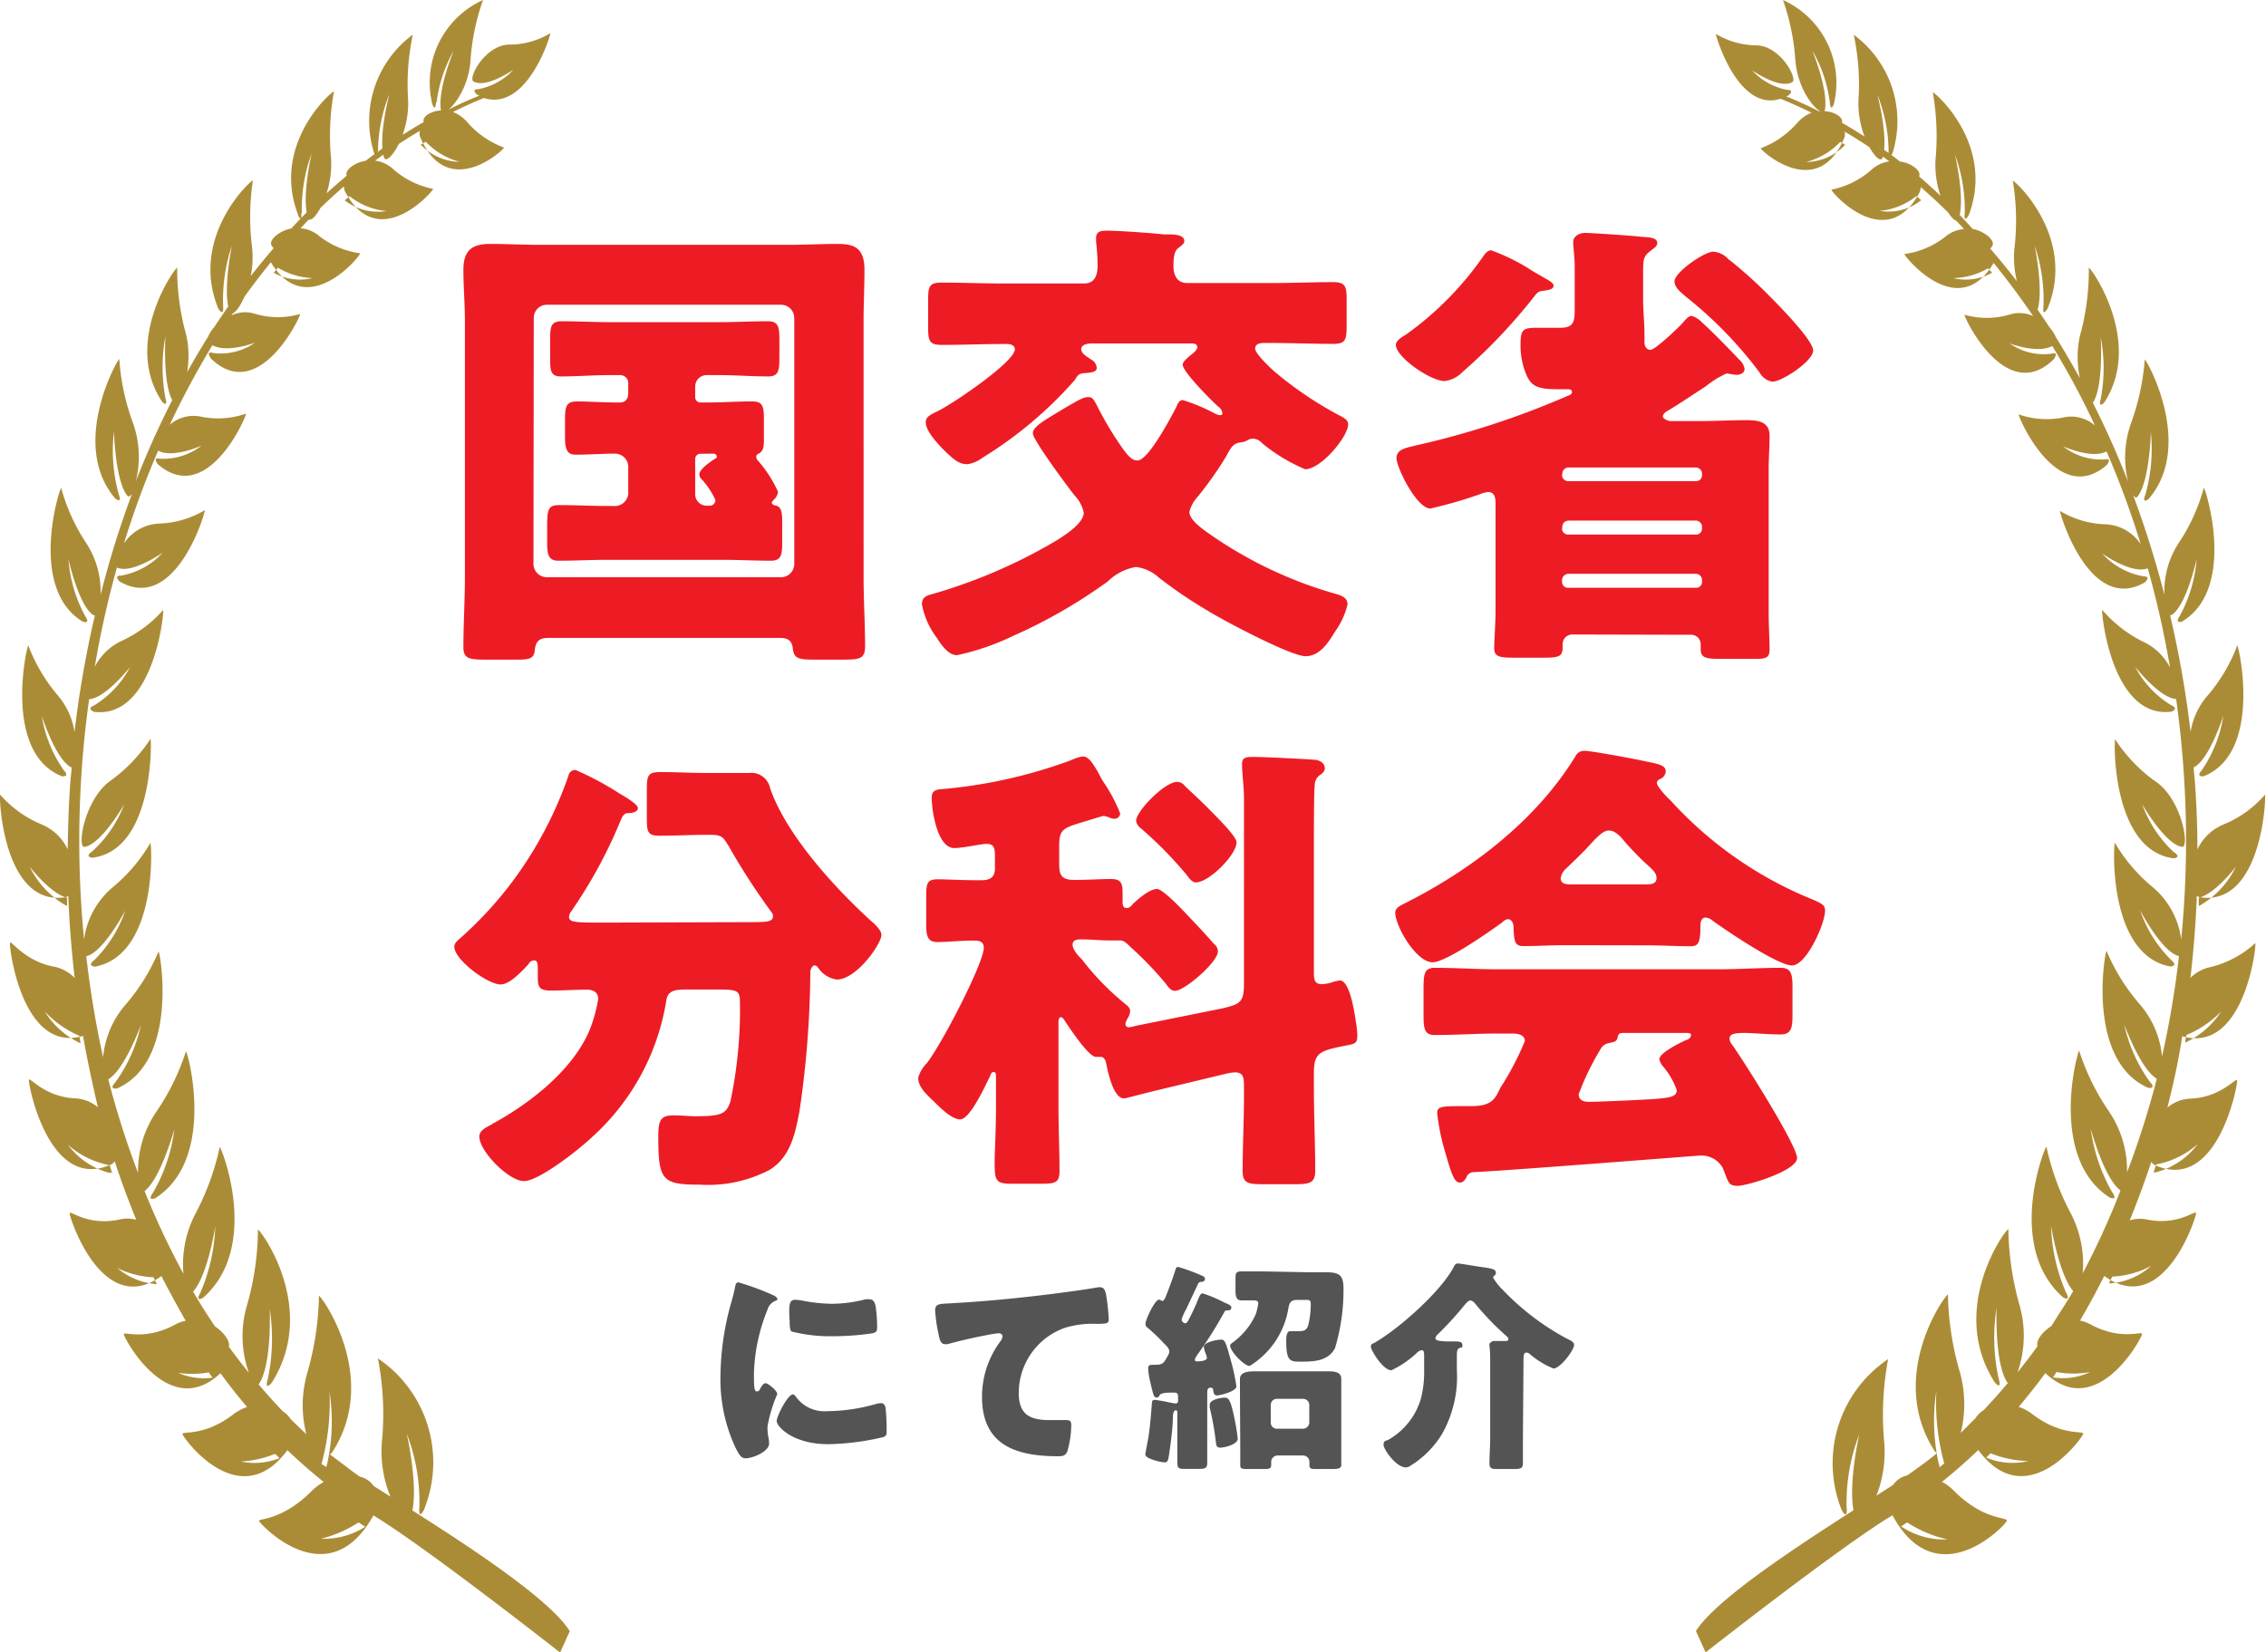 <svg xmlns="http://www.w3.org/2000/svg" width="152.32" height="111.1" viewBox="0 0 152.32 111.1"><defs><style>.cls-1{fill:#ab8c36;}.cls-2{fill:#545454;}.cls-3{fill:#ed1c24;}</style></defs><g id="レイヤー_2" data-name="レイヤー 2"><g id="レイヤー_1-2" data-name="レイヤー 1"><path class="cls-1" d="M25.12,99.91a1.54,1.54,0,0,0-.94-.63c-.67-.47-1.33-1-2-1.49l.14-.13c3.26-5-.69-10.5-.88-10.54a20,20,0,0,1-.75,5.07,7.85,7.85,0,0,0-.1,4.23c-.36-.33-.7-.67-1.05-1a1.66,1.66,0,0,0-.53-.53c-.56-.59-1.11-1.2-1.64-1.83,0,0,.05,0,.07-.06.85-1.37.69-5,.69-5A13.11,13.11,0,0,1,18,92.72c-.25.84.26.26.26.26,3.17-5-.74-10.28-.92-10.31a19,19,0,0,1-.71,5,7.33,7.33,0,0,0,.1,4.63c-.46-.57-.91-1.15-1.35-1.76.11-.31-.28-.93-.93-1.36-.51-.76-1-1.53-1.47-2.34,1-1.12,1.49-4.39,1.49-4.39a12.33,12.33,0,0,1-1,4.46c-.39.7.19.34.19.34,3.85-3.41,1.27-10,1.11-10.13a17.32,17.32,0,0,1-1.6,4.42,7.36,7.36,0,0,0-.84,4.1,52.56,52.56,0,0,1-2.61-5.56c1.08-.83,2-4.15,2-4.15a11.33,11.33,0,0,1-1.43,4.25c-.45.62.15.38.15.38,4.11-2.63,2.21-9.75,2.06-9.88a15.6,15.6,0,0,1-2,4.08,7.07,7.07,0,0,0-1.22,4.1,59.07,59.07,0,0,1-2-6.29c1.1-.66,2.19-3.65,2.19-3.65a10.19,10.19,0,0,1-1.72,3.85c-.48.52.12.41.12.41,4.14-1.82,2.92-9.05,2.79-9.21a13.47,13.47,0,0,1-2.24,3.6,6.28,6.28,0,0,0-1.49,3.51A66.17,66.17,0,0,1,5.8,64.29h0c1.14-.24,2.62-3.07,2.62-3.07a8.6,8.6,0,0,1-2.09,3.34c-.52.4.06.43.06.43,4.18-.78,3.82-8.14,3.72-8.32a11.2,11.2,0,0,1-2.55,3,5.53,5.53,0,0,0-1.91,3.49,68.62,68.62,0,0,1-.15-11.49c.11-1.58.28-3.13.49-4.66,1.1-.06,2.75-2.16,2.75-2.16a6.62,6.62,0,0,1-2.42,2.58c-.54.23,0,.43,0,.43,4,.5,4.72-6.65,4.65-6.85A8.4,8.4,0,0,1,8.2,43.08a3.81,3.81,0,0,0-1.83,1.76,64.29,64.29,0,0,1,1.49-6.68c1,.46,3.07-1,3.07-1a4.93,4.93,0,0,1-2.79,1.54c-.55,0-.08.41-.08.41,3.71,2.12,5.73-4.58,5.71-4.81a6.39,6.39,0,0,1-3.06.9,3,3,0,0,0-2.38,1.34,62.22,62.22,0,0,1,2.3-6.24c1,.54,2.92-.34,2.92-.34a4.18,4.18,0,0,1-2.81.88c-.53-.12-.12.38-.12.38,3.31,2.86,5.93-3.18,5.92-3.41a5.7,5.7,0,0,1-3,.21,2.43,2.43,0,0,0-2.13.54,57.84,57.84,0,0,1,2.87-5.35c1,.55,2.86-.17,2.86-.17a4,4,0,0,1-2.83.69c-.52-.16-.13.38-.13.38,3.2,3.09,6-2.77,6-3a5.36,5.36,0,0,1-3,0,2.19,2.19,0,0,0-1.62.09c.84-1.24,1.73-2.44,2.65-3.57,2.38,4,6-.39,6-.6a5.7,5.7,0,0,1-2.75-1.16,2.18,2.18,0,0,0-1.26-.52,38.67,38.67,0,0,1,2.92-2.82.84.84,0,0,0,.06.32c2.2,4.23,5.89.06,5.94-.15a5.77,5.77,0,0,1-2.66-1.3,2.21,2.21,0,0,0-1.24-.6,32.41,32.41,0,0,1,3-2,.85.85,0,0,0,0,.35c1.79,4.4,5.59,1,5.66.77a6,6,0,0,1-2.43-1.66,2.47,2.47,0,0,0-1-.73c.68-.34,1.37-.65,2.07-.94C35.43,7.51,37,2.42,37,2.23A5.39,5.39,0,0,1,34.33,3c-1.67-.07-2.91,2.26-2.5,2.48.87.48,2.69-.8,2.69-.8A4.29,4.29,0,0,1,32.12,6c-.47,0-.07.35-.07.35l.17.08a23.75,23.75,0,0,0-2.19,1c-.92-.1-1.7.4-1.54.77l0,0a35.93,35.93,0,0,0-3.91,2.61c-.83.13-1.44.7-1.27,1h0a40,40,0,0,0-3.73,3.55c-.88.18-1.52.81-1.33,1.13a1.43,1.43,0,0,0,.14.2,50.32,50.32,0,0,0-4,5.32,2.28,2.28,0,0,0-.4.62,58.51,58.51,0,0,0-4.86,9.73,6.78,6.78,0,0,0-.22-4,15.3,15.3,0,0,1-.89-4.22c-.16.07-3.35,5.79-.27,9.38,0,0,.49.39.23-.29A11.08,11.08,0,0,1,7.66,29s.08,3.35.91,4.34c.08.1.19,0,.3-.13A64.18,64.18,0,0,0,6.76,40a5.94,5.94,0,0,0-1-3.54,12.89,12.89,0,0,1-1.65-3.66c-.14.13-2.21,6.79,1.46,9,0,0,.54.18.16-.37a9.48,9.48,0,0,1-1.13-3.84s.69,3.15,1.68,3.77a.08.08,0,0,0,.1,0,70,70,0,0,0-1.37,7.86A4.94,4.94,0,0,0,3.9,46.77a11.44,11.44,0,0,1-2-3.38c-.13.16-1.68,7.24,2.26,8.8,0,0,.57.08.13-.4a8.72,8.72,0,0,1-1.48-3.66s.95,3,2,3.47c0,.31-.06.63-.08.94-.11,1.54-.16,3.06-.18,4.57A3.34,3.34,0,0,0,2.8,55.43a7.56,7.56,0,0,1-2.79-2c-.09.22.23,7.58,4.41,6.89a.54.54,0,0,0,.17-.09c.07,1.87.22,3.71.43,5.52A2.64,2.64,0,0,0,3.67,65c-2-.35-2.93-1.81-3-1.61s.79,7.47,4.91,6.26c.29,1.64.64,3.24,1,4.8a2.53,2.53,0,0,0-1.5-.6C3,73.76,2,72.39,1.94,72.6s1.33,7.65,5.58,5.67a1,1,0,0,0,.19-.19c.44,1.35.93,2.66,1.45,3.93A2.29,2.29,0,0,0,8,82c-2.12.44-3.29-.65-3.32-.43s2.18,7.11,6.17,4.23c.52,1,1.06,2,1.63,3a2.51,2.51,0,0,0-.73.27c-2.08,1.11-3.44.41-3.43.64s3,5.89,6.5,2.62c.57.79,1.17,1.54,1.79,2.27a3.25,3.25,0,0,0-.9.47c-2,1.55-3.46,1.12-3.44,1.35s3.81,5.48,7.05,1.08c.79.76,1.61,1.47,2.44,2.14a3.69,3.69,0,0,0-.82.62c-2,2-3.58,1.82-3.53,2s4.63,5.15,7.69-.37c3.45,2.07,12.55,9.22,12.55,9.22l.65-1.44C36.64,107,28.58,102.12,25.12,99.91Zm3.5-90.38a4.76,4.76,0,0,0,2.29,1.35,3.67,3.67,0,0,1-2.47-1c-.09-.09-.14-.13-.18-.13ZM23.5,13.19a4.61,4.61,0,0,0,2.49,1,3.62,3.62,0,0,1-2.65-.6c-.08-.07-.13-.1-.18-.1ZM18.68,18A4.94,4.94,0,0,0,21,18.7a3.62,3.62,0,0,1-2.6-.36ZM4.38,60.85A6.06,6.06,0,0,1,2,58.28S3.4,60.1,4.51,60.36c0,.19,0,.37,0,.55ZM3,68a7,7,0,0,0,2.33,1.64l.09.51A5.7,5.7,0,0,1,3,68Zm4.4,10.87a5.1,5.1,0,0,1-2.83-1.9,5.8,5.8,0,0,0,2.8,1.37l.18.56A.33.33,0,0,0,7.42,78.82Zm.3,6.29a6.1,6.1,0,0,0,2.62.72c.07.16.15.31.23.46A4.61,4.61,0,0,1,7.72,85.11Zm4.08,7.11a6.37,6.37,0,0,0,2.25,0l.25.36A4.32,4.32,0,0,1,11.8,92.22Zm4.18,6a7,7,0,0,0,2.53-.52l.3.29A4.55,4.55,0,0,1,16,98.22Zm5.65.16a15.65,15.65,0,0,0,.54-4.86A13.26,13.26,0,0,1,22,98.39a1.76,1.76,0,0,0-.06.25Zm-.22,5.07a8.22,8.22,0,0,0,2.71-1.14l.45.29A5.17,5.17,0,0,1,21.41,103.45Zm7.11-2A8.42,8.42,0,0,0,25.4,91.33a19.45,19.45,0,0,1,.29,5.4c-.37,3.43,1.63,6.11,1.92,5.27.61-1.77-.27-5.61-.27-5.61a12.74,12.74,0,0,1,.85,4.94C28.11,102.3,28.52,101.48,28.52,101.48ZM6.19,57.25c-.53.36,0,.42,0,.42,4.13-.48,4-7.77,3.93-8a10.62,10.62,0,0,1-2.61,2.76C5.69,53.65,5.15,57,5.68,56.94c1.12-.16,2.67-2.86,2.67-2.86A8.25,8.25,0,0,1,6.19,57.25ZM10.89,27s.43.47.23-.24a11.35,11.35,0,0,1,0-4.15s-.2,3.27.51,4.38c.34.53,1.55-2.31.8-4.79A16.64,16.64,0,0,1,11.91,18C11.75,18,8.23,23,10.89,27ZM15,20.6a11.46,11.46,0,0,1,.59-4.1s-.66,3.17-.14,4.49c.25.62,1.83-1.8,1.48-4.49A16.3,16.3,0,0,1,17,12.13c-.16,0-4.3,3.83-2.32,8.64C14.7,20.77,15.05,21.36,15,20.6Zm5.29-6.28a10.76,10.76,0,0,1,.66-4s-.71,3-.24,4.35c.23.61,1.81-1.67,1.52-4.29a16.66,16.66,0,0,1,.22-4.24c-.15,0-4.23,3.53-2.42,8.28C20,14.47,20.32,15.06,20.25,14.32Zm5.12-4.14a10.5,10.5,0,0,1,.76-3.84s-.78,2.95-.35,4.26c.2.62,1.81-1.53,1.6-4.12a16.06,16.06,0,0,1,.33-4.15,7.2,7.2,0,0,0-2.59,8S25.42,10.92,25.37,10.18Zm3.94-3.3A9.28,9.28,0,0,1,30.5,3.41s-1.1,2.61-.86,4c.11.64,1.89-1,2-3.52A15.16,15.16,0,0,1,32.47,0a6.09,6.09,0,0,0-3.41,7S29.26,7.59,29.31,6.88Z"/><path class="cls-1" d="M114,109.66l.65,1.44s9.1-7.15,12.56-9.22c3,5.52,7.63.64,7.69.37s-1.54,0-3.54-2a3.28,3.28,0,0,0-.82-.62c.84-.67,1.65-1.38,2.44-2.14,3.24,4.4,7-.82,7.05-1.08s-1.43.2-3.44-1.35a3.2,3.2,0,0,0-.89-.47c.61-.73,1.21-1.48,1.79-2.27,3.45,3.27,6.49-2.37,6.5-2.62s-1.36.47-3.44-.64a2.51,2.51,0,0,0-.73-.27c.58-1,1.12-2,1.63-3,4,2.88,6.2-4,6.17-4.23s-1.2.87-3.32.43a2.3,2.3,0,0,0-1.14.06c.52-1.27,1-2.58,1.45-3.93a1,1,0,0,0,.19.19c4.26,2,5.64-5.43,5.58-5.67s-1.07,1.16-3.19,1.23a2.53,2.53,0,0,0-1.5.6c.4-1.56.75-3.16,1-4.8,4.13,1.21,5-6,4.91-6.26a6.93,6.93,0,0,1-3,1.61,2.63,2.63,0,0,0-1.36.73c.21-1.81.36-3.65.43-5.52a.68.68,0,0,0,.17.09c4.18.69,4.5-6.67,4.41-6.89a7.35,7.35,0,0,1-2.78,2,3.35,3.35,0,0,0-1.76,1.68c0-1.51-.06-3-.17-4.57l-.09-.94c1.06-.5,2-3.47,2-3.47A8.87,8.87,0,0,1,148,51.79c-.43.48.13.4.13.4,3.94-1.56,2.39-8.64,2.26-8.8a11.17,11.17,0,0,1-2,3.38,4.92,4.92,0,0,0-1.14,2.44,70,70,0,0,0-1.38-7.86.08.08,0,0,0,.1,0c1-.62,1.69-3.77,1.69-3.77a9.65,9.65,0,0,1-1.14,3.84c-.38.55.16.37.16.37,3.68-2.22,1.6-8.88,1.46-9a12.55,12.55,0,0,1-1.65,3.66,5.93,5.93,0,0,0-1,3.54,66.64,66.64,0,0,0-2.11-6.72c.11.17.21.23.29.13.83-1,.91-4.34.91-4.34a11.27,11.27,0,0,1-.37,4.2c-.27.68.22.29.22.29,3.08-3.59-.1-9.31-.26-9.38a16.08,16.08,0,0,1-.9,4.22,6.86,6.86,0,0,0-.22,4,58.51,58.51,0,0,0-4.86-9.73,2.28,2.28,0,0,0-.4-.62,49,49,0,0,0-4-5.32,1.43,1.43,0,0,0,.14-.2c.19-.32-.45-.95-1.33-1.13A38.81,38.81,0,0,0,129,11.86h0c.17-.32-.44-.89-1.28-1a35.93,35.93,0,0,0-3.91-2.61l0,0c.15-.37-.62-.87-1.54-.77-.73-.37-1.46-.7-2.2-1l.17-.08s.4-.35-.07-.35a4.26,4.26,0,0,1-2.39-1.32s1.81,1.28,2.69.8c.41-.22-.84-2.55-2.51-2.48a5.44,5.44,0,0,1-2.62-.77c0,.19,1.52,5.28,4.35,4.36.7.29,1.4.6,2.08.94a2.49,2.49,0,0,0-1,.73,6.13,6.13,0,0,1-2.42,1.66c.06.19,3.87,3.63,5.65-.77a.85.85,0,0,0,0-.35,32.41,32.41,0,0,1,3,2,2.28,2.28,0,0,0-1.24.6,5.81,5.81,0,0,1-2.65,1.3c0,.21,3.73,4.38,5.94.15a1.11,1.11,0,0,0,.06-.32c1,.87,2,1.82,2.91,2.82a2.21,2.21,0,0,0-1.26.52,5.66,5.66,0,0,1-2.75,1.16c.05.21,3.64,4.62,6,.6.92,1.13,1.81,2.33,2.66,3.57a2.2,2.2,0,0,0-1.62-.09,5.41,5.41,0,0,1-3,0c0,.24,2.81,6.1,6,3,0,0,.39-.54-.13-.38a4,4,0,0,1-2.83-.69s1.88.72,2.86.17a53.42,53.42,0,0,1,2.87,5.35,2.41,2.41,0,0,0-2.13-.54,5.7,5.7,0,0,1-3-.21c0,.23,2.61,6.27,5.92,3.41,0,0,.41-.5-.12-.38a4.18,4.18,0,0,1-2.81-.88s1.94.88,2.92.34a59.86,59.86,0,0,1,2.3,6.24,3,3,0,0,0-2.38-1.34,6.26,6.26,0,0,1-3.05-.9c0,.23,2,6.93,5.7,4.81,0,0,.47-.41-.08-.41a4.93,4.93,0,0,1-2.79-1.54s2,1.43,3.07,1a64.3,64.3,0,0,1,1.5,6.68,3.83,3.83,0,0,0-1.84-1.76A8.68,8.68,0,0,1,141.31,41c-.07.2.64,7.35,4.65,6.85,0,0,.54-.2,0-.43a6.57,6.57,0,0,1-2.43-2.58s1.65,2.1,2.75,2.16c.21,1.53.38,3.08.49,4.66a67.58,67.58,0,0,1-.15,11.49,5.51,5.51,0,0,0-1.9-3.49,11.14,11.14,0,0,1-2.56-3c-.1.18-.46,7.54,3.72,8.32,0,0,.58,0,.07-.43a8.6,8.6,0,0,1-2.09-3.34s1.48,2.83,2.61,3.07h0a63.53,63.53,0,0,1-1.14,6.76,6.21,6.21,0,0,0-1.49-3.51,13.47,13.47,0,0,1-2.24-3.6c-.13.16-1.35,7.39,2.8,9.21,0,0,.59.11.11-.41a10.35,10.35,0,0,1-1.72-3.85s1.09,3,2.19,3.65a59.07,59.07,0,0,1-2,6.29,7.07,7.07,0,0,0-1.22-4.1,15.6,15.6,0,0,1-2-4.08c-.14.13-2.05,7.25,2.06,9.88,0,0,.6.24.15-.38a11.69,11.69,0,0,1-1.43-4.25s.88,3.32,2,4.15A52.56,52.56,0,0,1,140,85.61a7.36,7.36,0,0,0-.84-4.1,17.32,17.32,0,0,1-1.6-4.42c-.15.11-2.74,6.72,1.11,10.13,0,0,.58.36.2-.34a12.14,12.14,0,0,1-1-4.46s.53,3.27,1.49,4.39c-.47.81-1,1.58-1.46,2.34-.66.43-1.05,1-.94,1.36-.43.61-.89,1.19-1.34,1.76a7.47,7.47,0,0,0,.1-4.63,20,20,0,0,1-.72-5c-.18,0-4.09,5.35-.91,10.31,0,0,.5.58.26-.26a12.9,12.9,0,0,1-.14-4.77s-.15,3.67.7,5a.34.34,0,0,0,.06.06c-.53.63-1.07,1.24-1.63,1.83a1.71,1.71,0,0,0-.54.53l-1,1a8,8,0,0,0-.1-4.23,19.82,19.82,0,0,1-.76-5.07c-.18,0-4.14,5.51-.88,10.54l.14.13c-.64.53-1.31,1-2,1.49a1.54,1.54,0,0,0-.94.63C123.75,102.12,115.68,107,114,109.66Zm10.06-99.9s-.09,0-.18.13a3.67,3.67,0,0,1-2.47,1,4.76,4.76,0,0,0,2.29-1.35Zm5.1,3.72s-.09,0-.17.1a3.62,3.62,0,0,1-2.65.6,4.59,4.59,0,0,0,2.48-1Zm4.75,4.86a3.65,3.65,0,0,1-2.61.36,4.92,4.92,0,0,0,2.34-.66ZM147.8,60.91c0-.18,0-.36,0-.55,1.11-.26,2.49-2.08,2.49-2.08a6.06,6.06,0,0,1-2.36,2.57Zm-.91,9.19c0-.17.05-.34.08-.51A7,7,0,0,0,149.31,68,5.76,5.76,0,0,1,146.89,70.1Zm-2.13,8.75c.06-.19.12-.37.17-.56a5.8,5.8,0,0,0,2.8-1.37,5.11,5.11,0,0,1-2.82,1.9A.28.28,0,0,0,144.76,78.85Zm-3,7.44.23-.46a6,6,0,0,0,2.61-.72A4.58,4.58,0,0,1,141.76,86.29ZM138,92.61l.24-.36a6.42,6.42,0,0,0,2.26,0A4.32,4.32,0,0,1,138,92.61ZM133.51,98l.3-.29a7,7,0,0,0,2.54.52A4.58,4.58,0,0,1,133.51,98Zm-3.13.65a1.76,1.76,0,0,0-.06-.25,13.24,13.24,0,0,1-.16-4.87,15.54,15.54,0,0,0,.53,4.86Zm-2.63,4,.45-.29a8.22,8.22,0,0,0,2.71,1.14A5.17,5.17,0,0,1,127.75,102.6Zm-3.62-1.27a12.74,12.74,0,0,1,.85-4.94s-.88,3.84-.26,5.61c.29.84,2.29-1.84,1.92-5.27a20.27,20.27,0,0,1,.28-5.4,8.43,8.43,0,0,0-3.12,10.15S124.21,102.3,124.13,101.33ZM144,54.08s1.55,2.7,2.68,2.86c.52.07,0-3.29-1.89-4.47a10.62,10.62,0,0,1-2.61-2.76c-.09.19-.2,7.48,3.94,8,0,0,.57-.06,0-.42A8.17,8.17,0,0,1,144,54.08ZM140.41,18a16.64,16.64,0,0,1-.51,4.26c-.75,2.48.46,5.32.8,4.79.71-1.11.51-4.38.51-4.38a11.14,11.14,0,0,1,0,4.15c-.19.71.24.24.24.24C144.09,23,140.57,18,140.41,18Zm-2.79,2.79c2-4.81-2.16-8.64-2.32-8.64a16.3,16.3,0,0,1,.13,4.37c-.35,2.69,1.23,5.11,1.48,4.49.52-1.32-.14-4.49-.14-4.49a11.24,11.24,0,0,1,.59,4.1C137.27,21.36,137.62,20.77,137.62,20.77Zm-5.29-6.3c1.81-4.75-2.26-8.29-2.41-8.28a17,17,0,0,1,.21,4.24c-.29,2.62,1.29,4.9,1.52,4.29.48-1.31-.24-4.35-.24-4.35a10.76,10.76,0,0,1,.66,4C132,15.06,132.33,14.47,132.33,14.47Zm-5.13-4.15a7.2,7.2,0,0,0-2.59-8,16.06,16.06,0,0,1,.33,4.15c-.21,2.59,1.4,4.74,1.6,4.12.44-1.31-.35-4.26-.35-4.26a10.5,10.5,0,0,1,.76,3.84C126.91,10.92,127.2,10.32,127.2,10.32ZM123.27,7A6.1,6.1,0,0,0,119.85,0a15.16,15.16,0,0,1,.82,3.87c.13,2.53,1.9,4.16,2,3.52.24-1.37-.85-4-.85-4A9.27,9.27,0,0,1,123,6.88C123.06,7.59,123.27,7,123.27,7Z"/><path class="cls-2" d="M49.19,87.45c.08-.29.15-.57.2-.81s.06-.42.25-.42a17.84,17.84,0,0,1,2.22.81c.3.13.39.22.39.3s0,.09-.1.12a.9.9,0,0,0-.56.61,12.24,12.24,0,0,0-.91,4.26c0,.83,0,1.23.19,1.23s.18-.12.26-.24.18-.31.34-.31.78.51.78.73a9.63,9.63,0,0,0-.66,2.18c0,.1,0,.48.06.7a3.29,3.29,0,0,1,.05.44c0,.55-1.11,1-1.58,1-.28,0-.42-.2-.69-.74a10.84,10.84,0,0,1-1-4.81A18.6,18.6,0,0,1,49.19,87.45Zm4.29,6.43a2.35,2.35,0,0,0,2.1,1,12.23,12.23,0,0,0,3.29-.48,1.43,1.43,0,0,1,.36-.06c.19,0,.28.19.3.33a14.63,14.63,0,0,1,.07,1.56c0,.19,0,.3-.21.39a17.41,17.41,0,0,1-3.7.48c-2.42,0-3.48-1.2-3.48-1.55s.75-1.8,1.09-1.8C53.38,93.76,53.44,93.84,53.48,93.88Zm0-6.49a3.18,3.18,0,0,1,.47.06,10.9,10.9,0,0,0,2,.21,9.21,9.21,0,0,0,2.22-.3,1.33,1.33,0,0,1,.3,0c.28,0,.37.32.4.54a10.33,10.33,0,0,1,.09,1.23c0,.36,0,.47-.43.53a17.8,17.8,0,0,1-2.52.18,10.43,10.43,0,0,1-2.81-.32c-.12-.1-.12-.55-.12-.72C53,87.64,53.09,87.39,53.45,87.39Z"/><path class="cls-2" d="M63.1,89.74a10,10,0,0,1-.24-1.6c0-.47.21-.47,1-.51,2.21-.12,4.4-.33,6.6-.6,1.08-.14,2.28-.29,3.36-.48a.34.34,0,0,1,.14,0c.27,0,.34.26.39.5a13.37,13.37,0,0,1,.18,1.66c0,.29-.18.29-.8.3a6.35,6.35,0,0,0-2.16.27,4.65,4.65,0,0,0-3.09,4.38c0,1.43.74,1.82,2.06,1.82.39,0,.87,0,1.09,0s.38,0,.38.33a6.62,6.62,0,0,1-.26,1.76c-.13.31-.31.34-.63.34-2.79,0-5.11-.72-5.11-4a6.26,6.26,0,0,1,1.23-3.72.67.67,0,0,0,.15-.33c0-.13-.11-.22-.27-.22a7.87,7.87,0,0,0-.81.13c-.8.15-1.82.38-2.6.6a.83.83,0,0,1-.22,0C63.23,90.37,63.14,90,63.1,89.74Z"/><path class="cls-2" d="M80.6,90.93c-.07.1-.28.37-.28.49s.1.11.16.11.65,0,.65-.24A1.59,1.59,0,0,0,81,90.9a2,2,0,0,1-.08-.35c0-.31.9-.48,1.16-.48s.31.12.7,1.56a12.76,12.76,0,0,1,.33,1.58c0,.34-1.09.61-1.29.61s-.22-.1-.27-.33c0-.07,0-.19-.18-.19s-.22.15-.22.3V96c0,.78,0,1.56,0,2.34,0,.39-.15.42-.62.42h-.81c-.46,0-.58,0-.58-.44,0-.78,0-1.54,0-2.32V95c0-.09,0-.18-.12-.18s-.17.23-.18.44c0,.72-.14,1.75-.26,2.56-.06.38-.09.5-.3.5s-1.29-.23-1.29-.53c0-.1.18-1,.21-1.17.11-.75.17-1.5.23-2.25,0-.1,0-.25.19-.25a2.85,2.85,0,0,1,.39.06c.14,0,.84.18,1,.18s.18-.08.18-.21V93.9c0-.21-.08-.27-.27-.27s-.66,0-.78.06-.15,0-.21.16a.2.2,0,0,1-.18.11c-.17,0-.21-.09-.42-1a5,5,0,0,1-.15-.93c0-.27.09-.27.48-.27.54,0,.57-.14.82-.57a.66.66,0,0,0,.12-.32c0-.21-.21-.4-.36-.55a12.15,12.15,0,0,0-1.17-1.11A.28.28,0,0,1,77,89c0-.27.63-1.62.91-1.62.09,0,.17.09.23.09s.13-.07.24-.34.39-1,.58-1.59c.08-.23.09-.36.23-.36a12.38,12.38,0,0,1,1.65.61c.12.06.16.12.16.2s-.07.18-.19.19-.23,0-.29.17l-.81,1.72a3.06,3.06,0,0,0-.28.63.27.27,0,0,0,.24.27c.09,0,.15-.07.28-.33a15.14,15.14,0,0,0,.63-1.38c.06-.13.12-.3.27-.3a9.22,9.22,0,0,1,1.46.62c.24.1.46.18.46.33a.18.18,0,0,1-.19.19c-.15,0-.24,0-.3.15A27.44,27.44,0,0,1,80.6,90.93Zm2.27,3.94a14.9,14.9,0,0,1,.33,1.86c0,.38-.87.6-1.17.6s-.27-.19-.32-.54a18.77,18.77,0,0,0-.39-2.14,1.33,1.33,0,0,1,0-.21c0-.35.78-.47,1-.47S82.67,94.05,82.87,94.87Zm5.07-9.33,1.15,0c.9,0,1.22.15,1.22,1.1a13.57,13.57,0,0,1-.57,4c-.45.87-1.41.91-2.28.91-.72,0-1,0-1-1.36,0-.26,0-.69.28-.69.12,0,.3,0,.48,0,.35,0,.6,0,.72-.4a6,6,0,0,0,.17-1.4c0-.27-.06-.3-.3-.3h-.63c-.5,0-.53.32-.59.65A5.59,5.59,0,0,1,84,91.84c-.38,0-1.31-1-1.31-1.36,0-.09.08-.15.15-.2a4.78,4.78,0,0,0,1.56-1.89,3.63,3.63,0,0,0,.18-.76c0-.18-.15-.2-.37-.2s-.51,0-.77,0-.39-.15-.39-.64v-.71c0-.46,0-.6.41-.6s.85,0,1.35,0Zm-4.59,8.1c0-.42,0-.73,0-.93,0-.51.69-.51,1.05-.51s.91,0,1.38,0h2c.46,0,.91,0,1.38,0s1,0,1,.51c0,.21,0,.5,0,.93v3.65c0,.52,0,1,0,1.21s-.15.27-.66.27h-1c-.33,0-.48,0-.48-.27,0-.07,0-.13,0-.21a.43.43,0,0,0-.42-.43H85.88a.43.43,0,0,0-.43.43v.21c0,.24-.15.27-.47.27H84c-.48,0-.63,0-.63-.25s0-.8,0-1.23Zm2.07,2a.41.41,0,0,0,.42.42h1.75a.43.43,0,0,0,.42-.42V94.47a.42.42,0,0,0-.42-.42H85.84a.41.41,0,0,0-.42.42Z"/><path class="cls-2" d="M102.37,96.67c0,.57,0,1.14,0,1.71,0,.35-.16.39-.63.39h-1c-.44,0-.62,0-.62-.39,0-.54.05-1.12.05-1.71V91.51c0-.33,0-.67-.05-1,0-.05,0-.11,0-.15s.16-.2.31-.2l.78,0c.08,0,.18,0,.18-.12s-.09-.18-.16-.24a18.31,18.31,0,0,1-2.07-2.15c-.08-.09-.18-.21-.32-.21s-.25.14-.39.3a22.7,22.7,0,0,1-1.83,2,.39.39,0,0,0-.13.22c0,.18.21.2.75.23l.39,0c.45,0,.67,0,.67.25s0,.12-.16.18-.21.17-.21.48v1a7.83,7.83,0,0,1-1,4.32,6.51,6.51,0,0,1-1.83,1.94l-.28.18a.55.55,0,0,1-.32.12c-.66,0-1.5-1.22-1.5-1.52s.2-.27.33-.34a4.69,4.69,0,0,0,2.19-2.79,7.34,7.34,0,0,0,.21-1.92v-.9c0-.26,0-.41-.18-.41a.64.64,0,0,0-.33.2,6.67,6.67,0,0,1-1.69,1.15c-.57,0-1.38-1.36-1.38-1.57s.1-.2.21-.26c1.62-.91,4.56-3.51,5.38-5.16.08-.13.12-.19.27-.19s1.32.21,1.67.25c.63.09.87.14.87.38a.19.19,0,0,1-.09.18.19.19,0,0,0-.09.15,4.08,4.08,0,0,0,.61.78.25.25,0,0,1,.09.09,17.09,17.09,0,0,0,4.25,3.22c.3.15.49.24.49.42,0,.36-.93,1.59-1.39,1.59a5.69,5.69,0,0,1-1.62-1,.35.35,0,0,0-.2-.07c-.18,0-.19.21-.19.55Z"/><path class="cls-3" d="M36.86,42.89c-.67,0-.86.28-.92.88s-.54.58-1.36.58H32.67c-1.17,0-1.52-.07-1.52-.86,0-1.56.1-3.11.1-4.66V21.54c0-1.11-.1-2.26-.1-3.4,0-1.3.57-1.74,1.81-1.74,1.08,0,2.16.06,3.23.06H53.07c1.08,0,2.13-.06,3.2-.06s1.84.19,1.84,1.74c0,1.14-.06,2.29-.06,3.4V38.83c0,1.52.1,3.07.1,4.63,0,.79-.32.89-1.4.89h-2c-1.08,0-1.39-.07-1.46-.77-.06-.54-.38-.69-.85-.69Zm-1-5.08a.91.91,0,0,0,.88,1H52.5a.89.89,0,0,0,.89-.88V21.38a.89.89,0,0,0-.89-.89H36.76a.88.88,0,0,0-.88.89ZM47.49,25.22a.77.77,0,0,0-.76.76v.73a.35.35,0,0,0,.34.35h.48c1,0,2-.07,3-.07.73,0,.8.32.8,1.24V29.5c0,.44,0,.82-.35,1a.21.21,0,0,0-.16.22c0,.07,0,.13.12.26a8.44,8.44,0,0,1,1.34,2.09.9.9,0,0,1-.29.54c-.06.06-.13.13-.13.19s.07.16.26.19c.41.07.44.54.44,1.14v1.34c0,.82-.06,1.23-.76,1.23-1.08,0-2.19-.06-3.27-.06h-7.7c-1.12,0-2.19.06-3.3.06-.7,0-.77-.41-.77-1.27v-.73c0-1.42,0-1.74.83-1.74,1.08,0,2.16.06,3.24.06h.38a.91.91,0,0,0,1-1V31.5a.9.9,0,0,0-.89-1c-.86,0-1.71.07-2.57.07-.38,0-.79,0-.79-1.11V28.2c0-.89.09-1.21.82-1.21s1.72.07,2.6.07h.26c.41,0,.57-.26.57-.64v-.7a.54.54,0,0,0-.51-.5H41c-1.11,0-2.18.09-3.3.09-.66,0-.72-.38-.72-1.11V22.81c0-.86.06-1.21.79-1.21,1.08,0,2.16.06,3.23.06h7.33c1.11,0,2.22-.06,3.3-.06.7,0,.76.41.76,1.21v1.26c0,.86-.06,1.24-.76,1.24-1.11,0-2.19-.09-3.3-.09Zm-.42,5.29a.35.35,0,0,0-.34.35v2.38a.77.77,0,0,0,.76.76h.19a.38.38,0,0,0,.41-.38,5.31,5.31,0,0,0-.89-1.36.49.49,0,0,1-.19-.38c0-.32.73-.83,1-1s.16-.12.16-.22-.12-.16-.22-.16Z"/><path class="cls-3" d="M73.41,23.09c-.26,0-.73.06-.73.38s.44.54.66.7a.68.68,0,0,1,.38.57c0,.29-.41.32-.85.35s-.45.22-.64.48a27.1,27.1,0,0,1-6.18,5.2,2.24,2.24,0,0,1-1,.44c-.57,0-.89-.25-1.65-1-.41-.42-1.17-1.24-1.17-1.81,0-.42.38-.54.89-.8,1.2-.63,5.1-3.3,5.1-4.12,0-.25-.28-.35-.5-.35h-.29c-1.36,0-2.73.06-4.12.06-.83,0-.92-.25-.92-1.17V20.2c0-.95.06-1.2.92-1.2,1.36,0,2.76.06,4.12.06h5.43c.76,0,.92-.6.92-1.2a13.71,13.71,0,0,0-.1-1.59c0-.09,0-.22,0-.28,0-.48.41-.48.76-.48.76,0,3,.16,3.78.25l.31,0c.57,0,1.08.07,1.08.45,0,.16-.16.28-.41.47s-.32.58-.32,1.21.26,1.14.92,1.14h5.68c1.36,0,2.76-.06,4.12-.06.86,0,.92.28.92,1.24v1.65c0,1-.06,1.26-.92,1.26-1.36,0-2.76-.06-4.12-.06h-.54c-.25,0-.57.06-.57.38s.92,1.21,1.39,1.62a1.55,1.55,0,0,1,.23.19,24.92,24.92,0,0,0,4.25,2.79c.19.13.38.22.38.51,0,.79-1.81,3-2.89,3a11.83,11.83,0,0,1-2.88-1.74.88.88,0,0,0-.61-.32.7.7,0,0,0-.35.09,1.1,1.1,0,0,1-.47.16c-.45.07-.61.19-1,.95a24.16,24.16,0,0,1-1.93,2.73,2.31,2.31,0,0,0-.54,1c0,.47.7,1,1,1.23a28.17,28.17,0,0,0,8.63,4.22c.44.13,1,.23,1,.77a5.21,5.21,0,0,1-.82,1.8c-.42.67-1,1.68-2,1.68S82.16,41.68,81.08,41a30.55,30.55,0,0,1-3.2-2.18,2.78,2.78,0,0,0-1.52-.7,3.54,3.54,0,0,0-1.84.92,1.85,1.85,0,0,1-.29.22,34.56,34.56,0,0,1-6.12,3.49,16.63,16.63,0,0,1-3.78,1.3c-.6,0-1.08-.73-1.36-1.17a5.31,5.31,0,0,1-1-2.26c0-.41.26-.57.64-.66a35.81,35.81,0,0,0,7.52-3.11c.73-.41,2.72-1.49,2.72-2.38a2.34,2.34,0,0,0-.6-1.14c-.44-.54-2.82-3.75-2.82-4.19s.63-.79,2-1.62c1.08-.63,1.39-.82,1.71-.82s.38.16.63.63A23.55,23.55,0,0,0,75,29.47c.67,1,1,1.49,1.46,1.49.73,0,2.26-2.92,2.61-3.59.09-.22.19-.47.44-.47a12.39,12.39,0,0,1,2.19.92,1,1,0,0,0,.28.09c.13,0,.19,0,.19-.16a.68.68,0,0,0-.28-.41C81.5,27,79.5,25,79.5,24.52c0-.19.25-.38.38-.51s.6-.41.6-.67-.32-.25-.48-.25Z"/><path class="cls-3" d="M105.73,42.66a.65.65,0,0,0-.69.64c0,.06,0,.16,0,.22,0,.63-.26.7-1.3.7h-2c-.95,0-1.3-.07-1.3-.64s.09-1.61.09-2.57V33.88c0-.29,0-.8-.51-.8a2.13,2.13,0,0,0-.57.16,29.87,29.87,0,0,1-3.3.95c-.92,0-2.28-2.76-2.28-3.39s.76-.7,1.21-.83a56.45,56.45,0,0,0,10.24-3.33c.16-.06.35-.12.35-.28s-.16-.19-.28-.19h-.64c-1.36,0-1.84-.16-2.19-1.08a5,5,0,0,1-.35-1.9c0-1,.13-1.15,1.05-1.15h1.59c.92,0,1-.38,1-1.23v-3c0-.44-.1-1.2-.1-1.55s.38-.6.8-.6,3.2.19,3.68.25,1.17,0,1.17.44c0,.23-.29.38-.44.51-.51.38-.51.57-.51,1.59v1.71c0,.76.09,1.49.09,2.25,0,.22,0,.48,0,.57,0,.26.1.54.41.54s1.91-1.52,2.19-1.84c.13-.16.35-.44.57-.44a1.57,1.57,0,0,1,.7.44c.51.45,1.65,1.59,2.51,2.51a1,1,0,0,1,.35.63c0,.23-.26.38-.51.38s-.57-.09-.7-.09a6.17,6.17,0,0,0-1.39.86c-.64.41-1.91,1.27-2.57,1.65-.13.06-.32.22-.32.38s.35.31.51.31h2c1,0,2-.06,3.07-.06.77,0,1.59.06,1.59,1.05,0,.69-.06,1.46-.06,2.31v9.49c0,1,.06,1.9.06,2.57s-.35.63-1.4.63h-1.87c-1,0-1.36-.06-1.36-.66,0-.13,0-.23,0-.32a.64.64,0,0,0-.7-.64ZM103,18.21c1,.6,1.43.76,1.43,1s-.35.29-.54.32c-.54.06-.51.09-.89.57a37.12,37.12,0,0,1-4.7,4.92,2,2,0,0,1-1.2.6c-.92,0-3.27-1.59-3.27-2.44,0-.29.44-.54.7-.7a21.54,21.54,0,0,0,5.23-5.33c.13-.16.26-.32.48-.32A13.49,13.49,0,0,1,103,18.21ZM105,31.94a.41.41,0,0,0,.42.41H114a.39.39,0,0,0,.41-.41v-.09a.42.42,0,0,0-.41-.42h-8.56a.42.42,0,0,0-.42.42Zm0,3.62a.4.4,0,0,0,.42.38H114a.39.39,0,0,0,.41-.38v-.13A.42.42,0,0,0,114,35h-8.47c-.28,0-.48.09-.51.41Zm0,3.58a.4.4,0,0,0,.42.38H114a.39.39,0,0,0,.41-.38V39a.42.42,0,0,0-.41-.42h-8.56A.44.44,0,0,0,105,39Zm11.26-21.66a29.87,29.87,0,0,1,2.7,2.44c.57.57,2.92,2.95,2.92,3.65s-2.09,2.09-2.73,2.09a1.16,1.16,0,0,1-.86-.6,27.54,27.54,0,0,0-5-5.14c-.28-.26-.73-.57-.73-1,0-.61,2-2,2.61-2A1.53,1.53,0,0,1,116.23,17.48Z"/><path class="cls-3" d="M50.18,62c1.37,0,1.78,0,1.78-.41,0-.16-.1-.25-.19-.38A45.86,45.86,0,0,1,49,56.92c-.41-.67-.48-.79-1.27-.79h-.25c-1.05,0-2.1.06-3.14.06-.8,0-.86-.25-.86-1.17V53.08c0-1,.1-1.17.95-1.17,1,0,2,.06,3.05.06h1.2c.57,0,1.14,0,1.68,0a1.28,1.28,0,0,1,1.4,1c1.08,3.18,4.44,6.82,6.85,9,.26.22.64.6.64.89,0,.6-1.68,3-3,3A1.81,1.81,0,0,1,55,65.07c-.06-.06-.12-.16-.25-.16s-.28.23-.28.45a66.47,66.47,0,0,1-.73,9.36c-.29,1.52-.61,3.07-2,3.93a8.89,8.89,0,0,1-4.7,1c-2.54,0-2.79-.28-2.79-3.26,0-1.18.22-1.4,1.08-1.4.32,0,1.14.06,1.36.06,1.81,0,2.13-.15,2.41-1a29.9,29.9,0,0,0,.64-6.63c0-.89-.19-.89-1.75-.89H46.12c-.79,0-1.23.09-1.33.73a15.69,15.69,0,0,1-5,9.2c-.79.76-3.55,2.95-4.57,2.95s-3-2-3-3c0-.39.44-.61.82-.8a.84.84,0,0,1,.19-.12c2.48-1.37,5.3-3.59,6.41-6.25a10,10,0,0,0,.57-2.07c0-.47-.35-.63-.76-.63-.79,0-1.62.06-2.41.06s-.89-.22-.89-.92v-.41c0-.44,0-.7-.25-.7a.46.46,0,0,0-.38.26c-.41.44-1.24,1.36-1.87,1.36-.86,0-3.11-1.65-3.11-2.54,0-.31.35-.5.54-.7a25.39,25.39,0,0,0,4.91-6,26.36,26.36,0,0,0,2.22-4.79.46.46,0,0,1,.48-.39,20.21,20.21,0,0,1,2.92,1.56c.28.16,1.27.73,1.27,1s-.42.34-.64.34-.35.07-.54.54a32.27,32.27,0,0,1-3.3,6.06.71.71,0,0,0-.15.38c0,.38.5.38,2.41.38Z"/><path class="cls-3" d="M82.16,67.8c1.21-.29,1.46-.41,1.46-1.68V53.62c0-.67-.13-1.62-.13-2.25,0-.41.23-.48.7-.48.64,0,3.46.13,4.1.19.31,0,.76.16.76.57,0,.19-.1.29-.26.42a.81.81,0,0,0-.41.66c-.06.41-.06,2.92-.06,3.52v9c0,.6,0,.92.57.92a3.38,3.38,0,0,0,.54-.09,3.42,3.42,0,0,1,.63-.16c.7,0,1,2.25,1.11,2.95a6.31,6.31,0,0,1,.07.76c0,.47-.13.54-.58.63-1.9.38-2.34.45-2.34,1.87v1.08c0,1.81.09,3.65.09,5.49,0,.83-.35.92-1.36.92H84.86c-1,0-1.33-.09-1.33-.89,0-1.71.09-3.42.09-5.14V73.1c0-.6,0-1-.63-1a3.53,3.53,0,0,0-.61.1l-4.75,1.14c-.8.19-1.94.51-2.07.51-.63,0-1-1.3-1.23-2.48-.07-.15-.13-.31-.35-.31s-.22,0-.32,0c-.48,0-1.81-2-2.09-2.44-.07-.1-.16-.23-.26-.23s-.16.13-.16.35v5.59c0,1.46.07,2.95.07,4.41,0,.79-.29.85-1.3.85H68c-1.11,0-1.14-.25-1.14-1.52,0-.54.09-2,.09-3.74V72.59c0-.38,0-.51-.15-.51s-.16.07-.26.29c-.6,1.27-1.43,2.89-2,2.89s-1.36-.8-1.74-1.18c-.54-.51-1.08-1-1.08-1.62a2.34,2.34,0,0,1,.6-1c1.08-1.43,3.81-6.73,3.81-7.74,0-.48-.41-.48-.7-.48-.89,0-1.81.1-2.41.1s-.76-.32-.76-1.08v-2c0-.86.06-1.14.76-1.14s1.52.06,2.54.06H66c.57,0,.88-.22.88-.79v-.7c0-.6,0-.95-.57-.95-.38,0-1.58.28-2.16.28-1.14,0-1.52-2.5-1.52-3.39,0-.45.26-.54.64-.57A33.21,33.21,0,0,0,72,51.11a2.68,2.68,0,0,1,.79-.25c.38,0,.64.41,1.05,1.11a5.33,5.33,0,0,0,.31.57,10.58,10.58,0,0,1,1.15,2.16.39.39,0,0,1-.42.35,1.15,1.15,0,0,1-.41-.13c-.09,0-.19-.06-.28-.06s-1.18.35-1.4.41c-1.36.41-1.59.51-1.59,1.62v1.27c0,.69.19,1,1,1,1,0,1.74-.06,2.47-.06s.79.31.79,1v.48c0,.19,0,.47.26.47s.35-.19.44-.28c.38-.35,1.11-1,1.62-1,.25,0,1,.64,2.06,1.78.57.6,1.17,1.23,1.75,1.9a.68.68,0,0,1,.28.51c0,.73-2.25,2.66-2.89,2.66-.28,0-.47-.28-.63-.5A22.67,22.67,0,0,0,76,63.68c-.38-.38-.51-.45-.73-.45l-.35,0c-.13,0-.28,0-.41,0-.6,0-1.17-.07-1.78-.07-.25,0-.63,0-.63.35s.44.83.63,1a17.55,17.55,0,0,0,2.92,3c.16.13.32.26.32.48a1.11,1.11,0,0,1-.19.51,1,1,0,0,0-.13.35.22.22,0,0,0,.22.22,2.73,2.73,0,0,0,.48-.1Zm-3-15.23a.67.67,0,0,1,.5.29c.54.51,1.08,1,1.65,1.58s1.81,1.81,1.81,2.19c0,.86-1.87,2.7-2.73,2.7-.25,0-.47-.29-.6-.48a26.88,26.88,0,0,0-3.08-3.14.82.82,0,0,1-.34-.5C76.33,54.57,78.29,52.57,79.12,52.57Z"/><path class="cls-3" d="M105.29,63.55c-1,0-2,.06-2.89.06-.54,0-.63-.25-.66-1.27,0-.22-.1-.54-.38-.54A.59.59,0,0,0,101,62c-.83.61-3.81,2.7-4.7,2.7-1.11,0-2.51-2.44-2.51-3.33,0-.29.23-.41.45-.54,4.54-2.25,9-5.62,11.67-10a.64.64,0,0,1,.57-.35c.48,0,3.21.51,4.1.7s1.39.25,1.39.7a.61.61,0,0,1-.38.5.31.31,0,0,0-.22.26c0,.22.7,1,.89,1.14a26.09,26.09,0,0,0,9.42,6.63c.86.35,1,.47,1,.82,0,.86-1.24,3.68-2.22,3.68s-4.51-2.41-5.33-3a.82.82,0,0,0-.48-.22c-.29,0-.35.31-.35.57v.09c0,1.11-.19,1.27-.66,1.27-1,0-1.94-.06-2.89-.06ZM98.57,79.16c-.1.19-.23.35-.45.35-.41,0-.63-.86-1-2.13a14.52,14.52,0,0,1-.51-2.51c0-.44.16-.5,1.56-.5h.47c.76,0,1.52,0,1.94-.7.06-.1.16-.29.28-.54A19.44,19.44,0,0,0,102.5,70c0-.45-.51-.51-.86-.51h-1c-1.4,0-2.8.1-4.19.1-.7,0-.76-.42-.76-1.37V66.47c0-1,.06-1.4.76-1.4,1.39,0,2.79.1,4.19.1h14.87c1.4,0,2.79-.1,4.19-.1.67,0,.79.38.79,1.24v2c0,.92-.15,1.24-.82,1.24-.89,0-1.78-.1-2.41-.1s-1,.06-1,.38a.61.61,0,0,0,.13.35c.73,1,4.41,6.82,4.41,7.68s-3.36,1.87-4,1.87-.61-.26-1-1.21a1.64,1.64,0,0,0-1.59-.82c-.16,0-12.72,1-15.16,1.11A.52.52,0,0,0,98.57,79.16Zm12.08-19.7c.26,0,.7,0,.7-.42s-.38-.66-.95-1.2c-.35-.35-.76-.76-1.18-1.24-.25-.32-.63-.76-1.07-.76s-.89.54-1.59,1.3c-.35.35-.79.79-1.27,1.24a1.11,1.11,0,0,0-.38.66c0,.42.41.42.7.42Zm-4.53,14.11c0,.42.34.51.69.51.73,0,3.56-.13,4.41-.19,1.08-.09,1.49-.16,1.49-.6a5.06,5.06,0,0,0-.92-1.59,1.2,1.2,0,0,1-.25-.47c0-.42,1.17-1,1.78-1.3.12,0,.35-.16.35-.32s-.1-.16-.42-.16h-4c-.35,0-.45,0-.51.29s-.22.31-.54.38-.48.15-.7.57A17.34,17.34,0,0,0,106.12,73.57Z"/></g></g></svg>
